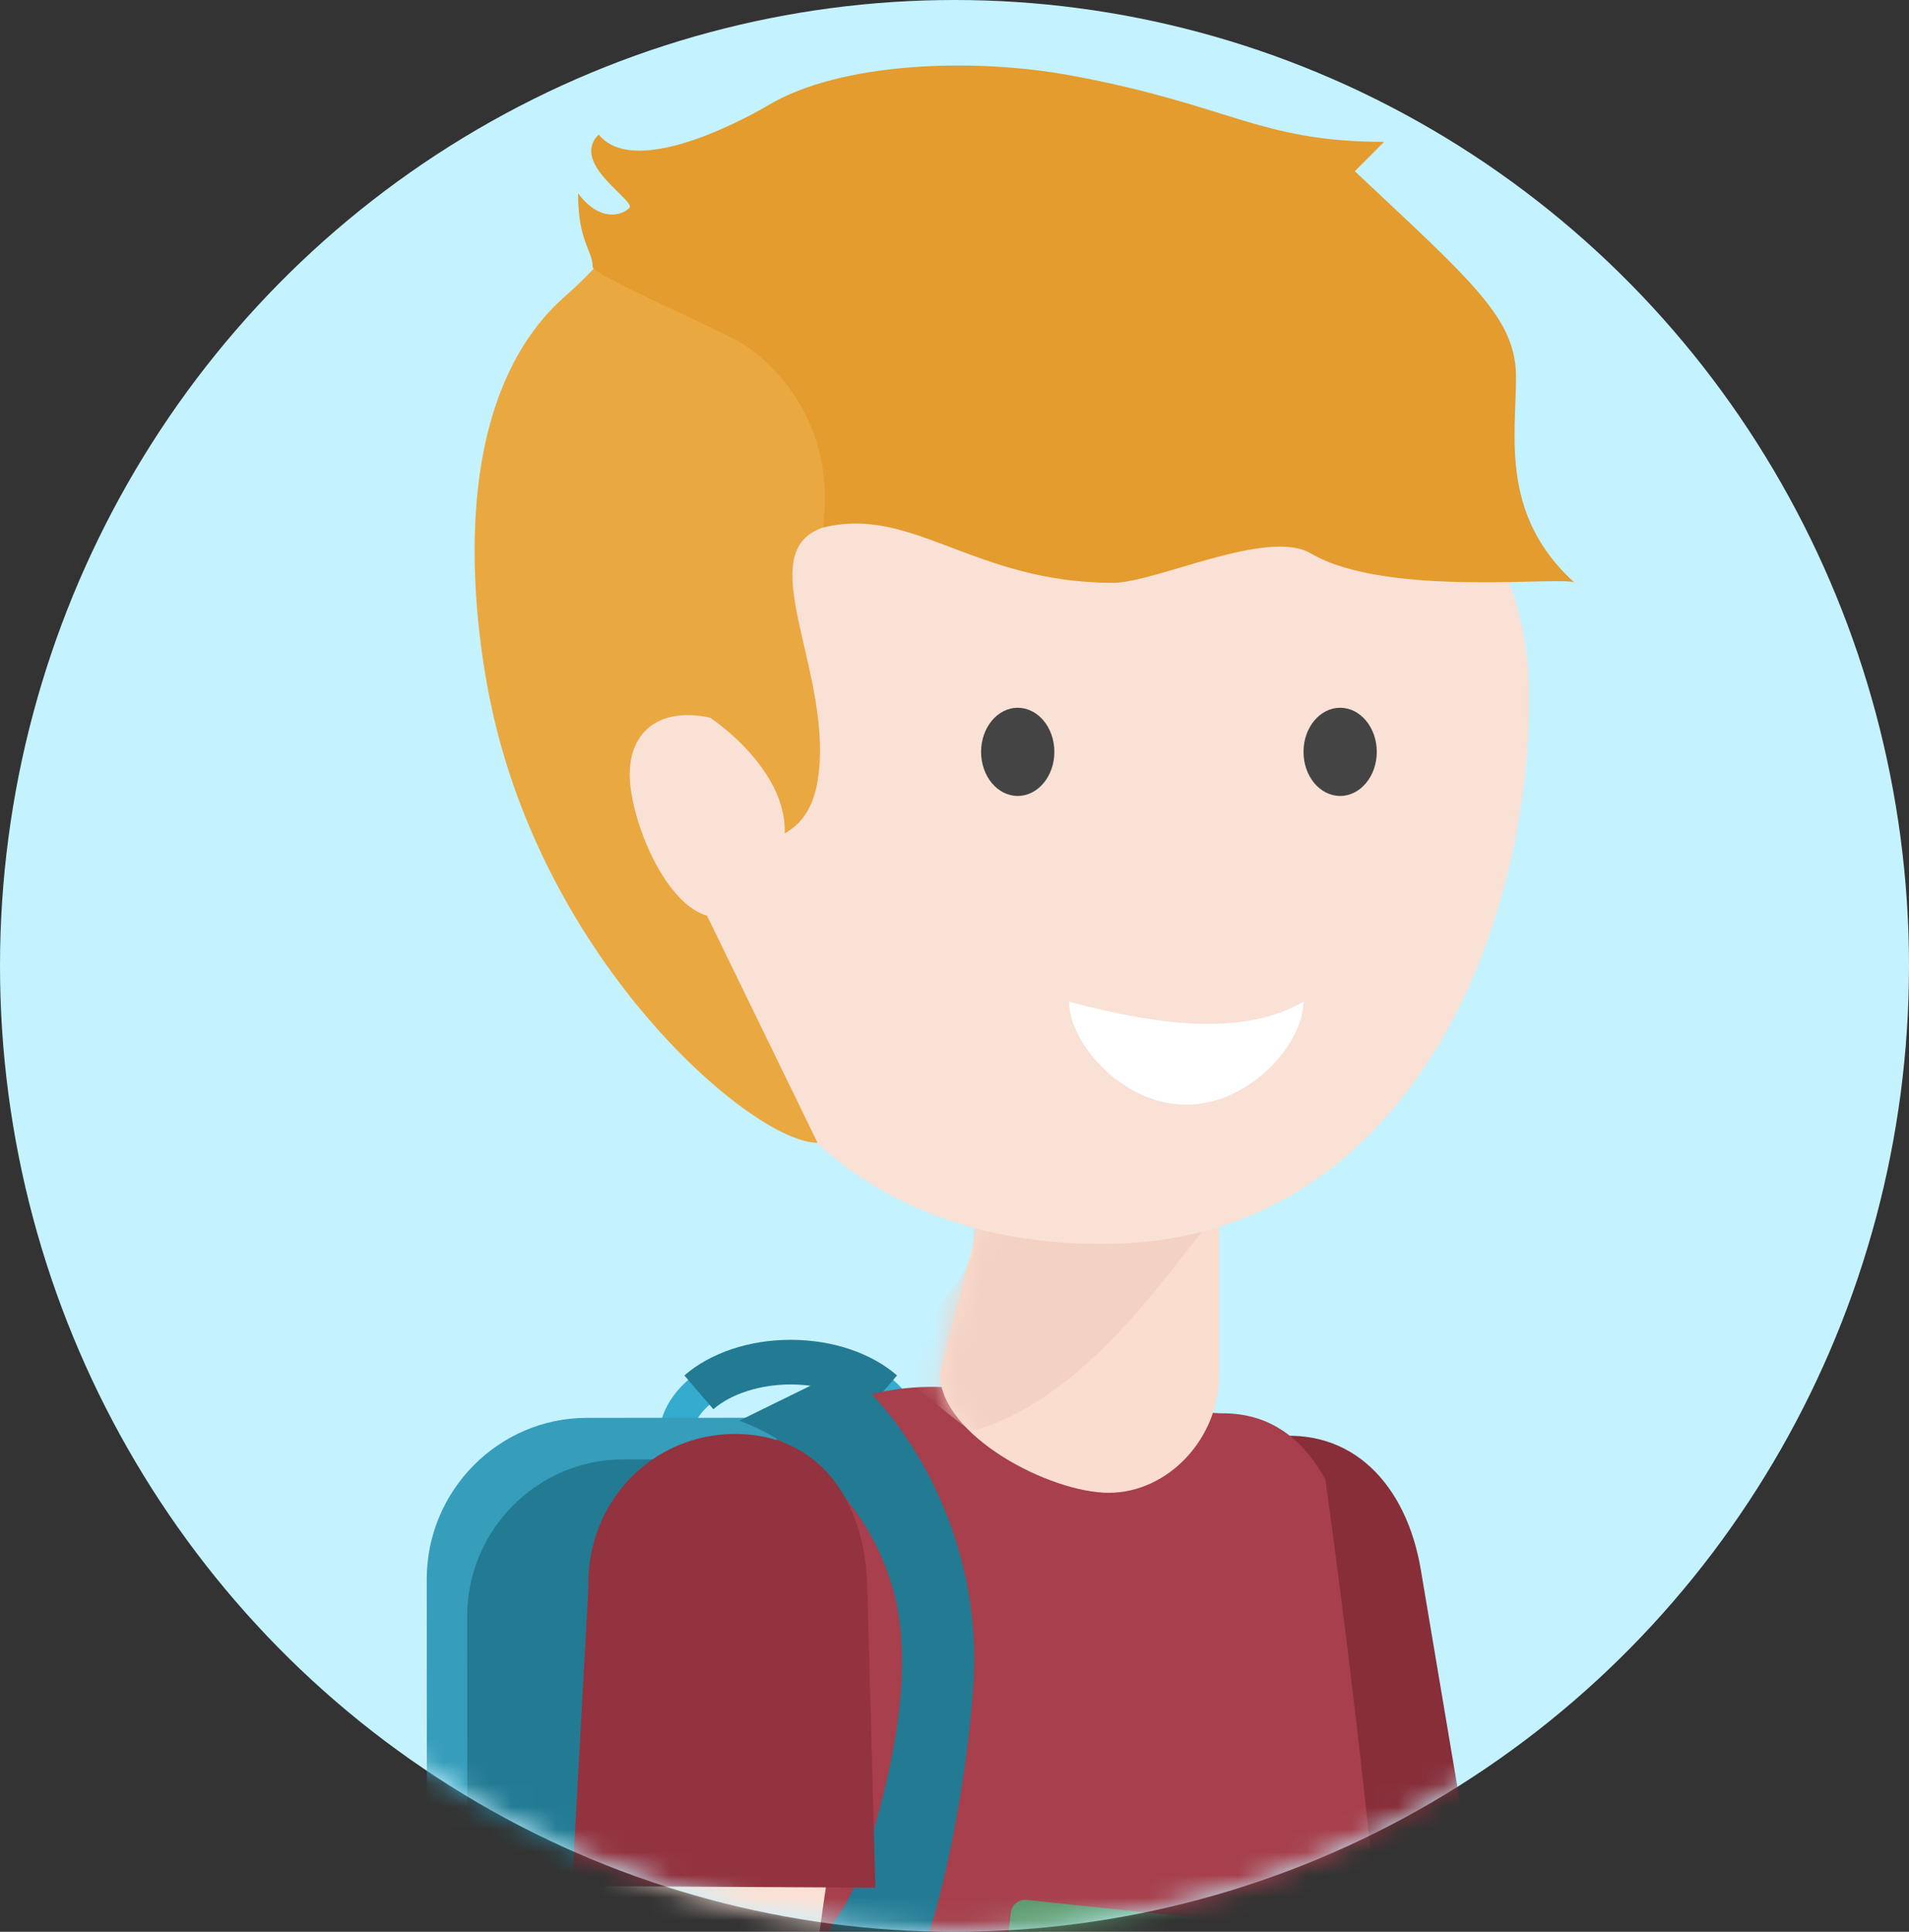 <svg xmlns="http://www.w3.org/2000/svg" xmlns:xlink="http://www.w3.org/1999/xlink" width="84" height="85" viewBox="0 0 84 85">
    <rect x="0" y="0" width="84" height="85" fill="#333333" stroke="none"/>
    <defs>
        <ellipse id="a" cx="42" cy="42.5" rx="42" ry="42.5"/>
        <path id="c" d="M12.283 11.165L9.409 0H0v11.281c0 2.744 2.232 5.144 4.852 5.144 2.588 0 7.43-2.516 7.43-5.26z"/>
    </defs>
    <g fill="none" fill-rule="evenodd">
        <mask id="b" fill="#fff">
            <use xlink:href="#a"/>
        </mask>
        <use fill="#C4F2FF" xlink:href="#a"/>
        <g mask="url(#b)">
            <g transform="matrix(-1 0 0 1 78.638 2.684)">
                <path fill="#FAE1D6" fill-rule="nonzero" d="M14.874 111.375c-.065.59.005 1.441-.055 1.893l-.07.51c-.385 2.555 1.32 4.94 3.807 5.327 2.488.388 4.817-1.367 5.202-3.921.072-.48-.673-1.262-.547-2.4.482-4.383 2.45-30.482 3.706-42.517.453-4.333-4.036-4.976-5.532-5.127-1.219-.124-5.932 2.386-6.164 6.828-.278 5.3.111 35.244-.347 39.407z"/>
                <path fill="#872E39" d="M13.917 79.462l2.204-13.088c.623-3.702 3.001-6.319 6.654-5.825 3.653.494 6.11 3.895 5.486 7.596l-1.115 13.106-13.229-1.789z"/>
                <path stroke="#35ACCD" stroke-width="1.438" d="M43.85 57.25c-2.812 0-5.093 1.515-5.093 3.383m5.083-3.383c2.813 0 5.093 1.515 5.093 3.383"/>
                <path fill="#227B93" d="M39.167 57.835c1.145-.994 2.848-1.565 4.673-1.567h.011c1.825.002 3.527.573 4.673 1.567l-1.275 1.487c-.785-.681-2.058-1.088-3.404-1.09-1.346.002-2.618.409-3.404 1.09l-1.274-1.487"/>
                <path fill="#369DBA" d="M28.355 99.678c-.002 3.902 3.17 7.096 7.046 7.098l17.391.008c3.877.002 7.051-3.189 7.053-7.09l.015-32.895c.002-3.902-3.168-7.096-7.045-7.097l-17.392-.009c-3.877-.001-7.05 3.19-7.052 7.091l-.016 32.894"/>
                <path fill="#227B93" d="M26.57 100.9c-.002 3.797 3.084 6.906 6.857 6.907l17.775.009c3.773.002 6.862-3.104 6.864-6.902l.015-32.475c.001-3.797-3.084-6.906-6.858-6.908l-17.774-.008c-3.774-.002-6.862 3.104-6.864 6.901L26.57 100.9"/>
                <path fill="#A73F4C" d="M20.314 62.412c1.074-1.94 2.58-2.91 4.514-2.91 1.637 0 4.55-.97 10.64-.97 3.655-.647 6.986.323 9.996 2.91v45.596l.967 14.876c-10.748.862-20.313.215-28.697-1.94-1.934-11.642-1.075-30.83 2.58-57.562z"/>
                <path fill="#227B93" d="M39.338 86.019a37.825 37.825 0 0 0 5.159 6.467l.322-4.204-2.902-6.467c-.611-.762-1.148-1.947-1.612-3.557-.696-2.415-2.02-7.235-.967-10.995 1.122-4.013 4.265-6.52 6.77-7.438l-4.616-2.264c-2.56 1.937-6.024 7.115-5.701 13.582.163 3.284 1.29 11.319 3.547 14.876z"/>
                <path fill="#FFF" d="M18.559 82.76l13.582-1.643a.642.642 0 0 1 .716.578l2.236 24.214a.642.642 0 0 1-.559.696c-7.362.935-11.671 1.402-12.927 1.402-1.265 0-2.117-.623-2.555-1.868a.642.642 0 0 1-.033-.144c-1.503-13.751-2.255-20.842-2.255-21.272 0-.411.488-1.018 1.465-1.82a.642.642 0 0 1 .33-.142z"/>
                <path fill="#5C9969" d="M18.674 82.467l14.782-1.554a.642.642 0 0 1 .704.564l2.85 24.23a.642.642 0 0 1-.553.712c-9.698 1.274-14.863 1.91-15.495 1.91-.636 0-.959-.229-.967-.687 0-.013 0-.025-.002-.038l-1.892-24.449a.642.642 0 0 1 .573-.688z"/>
                <path fill="#FAE1D6" fill-rule="nonzero" d="M26.44 96.367c-.017.294-6.06 4.173-1.29 7.76 1.29.971 6.127.971 12.253.971 2.453 0 10.64-1.277 12.575-3.88 2.886-3.881 2.766-9.548 2.886-13.582.28-9.414-.357-10.575 0-17.482.225-4.35-4.291-4.757-5.794-4.83-1.223-.06-5.798 2.693-5.798 7.141 0 3.109 1.75 9.829 2.257 19.698.36 6.978-16.99 2.472-17.089 4.204z"/>
                <path fill="#93333F" d="M40.118 80.373l.36-13.268c.102-3.752 2.093-6.675 5.78-6.694 3.686-.02 6.591 3.007 6.49 6.76l.72 13.132-13.35.07z"/>
                <g transform="translate(25 46.574)">
                    <mask id="d" fill="#fff">
                        <use xlink:href="#c"/>
                    </mask>
                    <use fill="#FADDCF" xlink:href="#c"/>
                    <path fill="#F3D2C3" fill-rule="nonzero" d="M10.812 13.687c.263.073 2.614-2.072 2.835-2.053l-.682-2.395c-.682-1.369-1.47-1.711-2.152-3.387l-.001-.043V4.106l-7.967.042-2.163.73c1.442 1.64 5.174 7.442 10.13 8.81z" mask="url(#d)"/>
                </g>
                <path fill="#FAE1D6" fill-rule="nonzero" d="M48.883 31.543c0 10.34-5.459 20.506-18.765 20.506-13.306 0-18.765-13.612-18.765-23.953 0-10.34 8.791-14.371 19.72-14.371 10.93 0 17.81 7.477 17.81 17.818z"/>
                <path fill="#FFF" d="M31.599 41.392c0 1.78-2.31 4.528-5.159 4.528-2.85 0-5.159-2.749-5.159-4.528 2.58 1.482 6.126 1.112 10.318 0z"/>
                <ellipse cx="33.856" cy="30.398" fill="#444" rx="1.612" ry="1.94"/>
                <ellipse cx="19.669" cy="30.398" fill="#444" rx="1.612" ry="1.94"/>
                <path fill="#EAA841" d="M42.663 20.623c2.833 1.258-.76 6.516 0 11.068.761 4.553 6.183 1.42 5.527 4.553L42.663 47.6c2.788 0 11.701-7.586 14.268-18.813.746-3.258 2.41-13.543-3.166-18.443-5.351-4.703-3.031-7.712-17.124-9.417-2.556-.31-4.906 4.01-7.944 4.246l1.864 10.071 12.102 5.378z"/>
                <path fill="#FAE1D6" fill-rule="nonzero" d="M47.39 28.895c2.139-.47 3.54.533 3.54 2.502 0 2.606-2.877 8.99-5.901 5.003-3.025-3.987 2.36-7.505 2.36-7.505z"/>
                <path fill="#E39C2D" fill-rule="nonzero" d="M17.734 3.557l1.29 1.294c-5.16 4.85-7.094 6.467-7.094 9.054 0 2.587.712 6.077-2.58 9.055.33-.331 8.244.688 11.609-1.294 1.91-1.125 6.831 1.294 8.705 1.294 6.127 0 8.826-3.418 12.759-2.43-.659-4.963 2.628-7.64 3.858-8.272 1.89-.969 6.277-2.872 6.277-3.203 0-.709.644-1.106.644-3.234-.967 1.293-1.934.97-2.257.647-.322-.324 2.64-1.94 1.35-3.234-1.672 2.075-7.011-1.016-7.476-1.294C41.729.091 35.958-.189 31.463.647c-6.958 1.293-8.248 2.91-13.729 2.91z"/>
            </g>
        </g>
    </g>
</svg>
